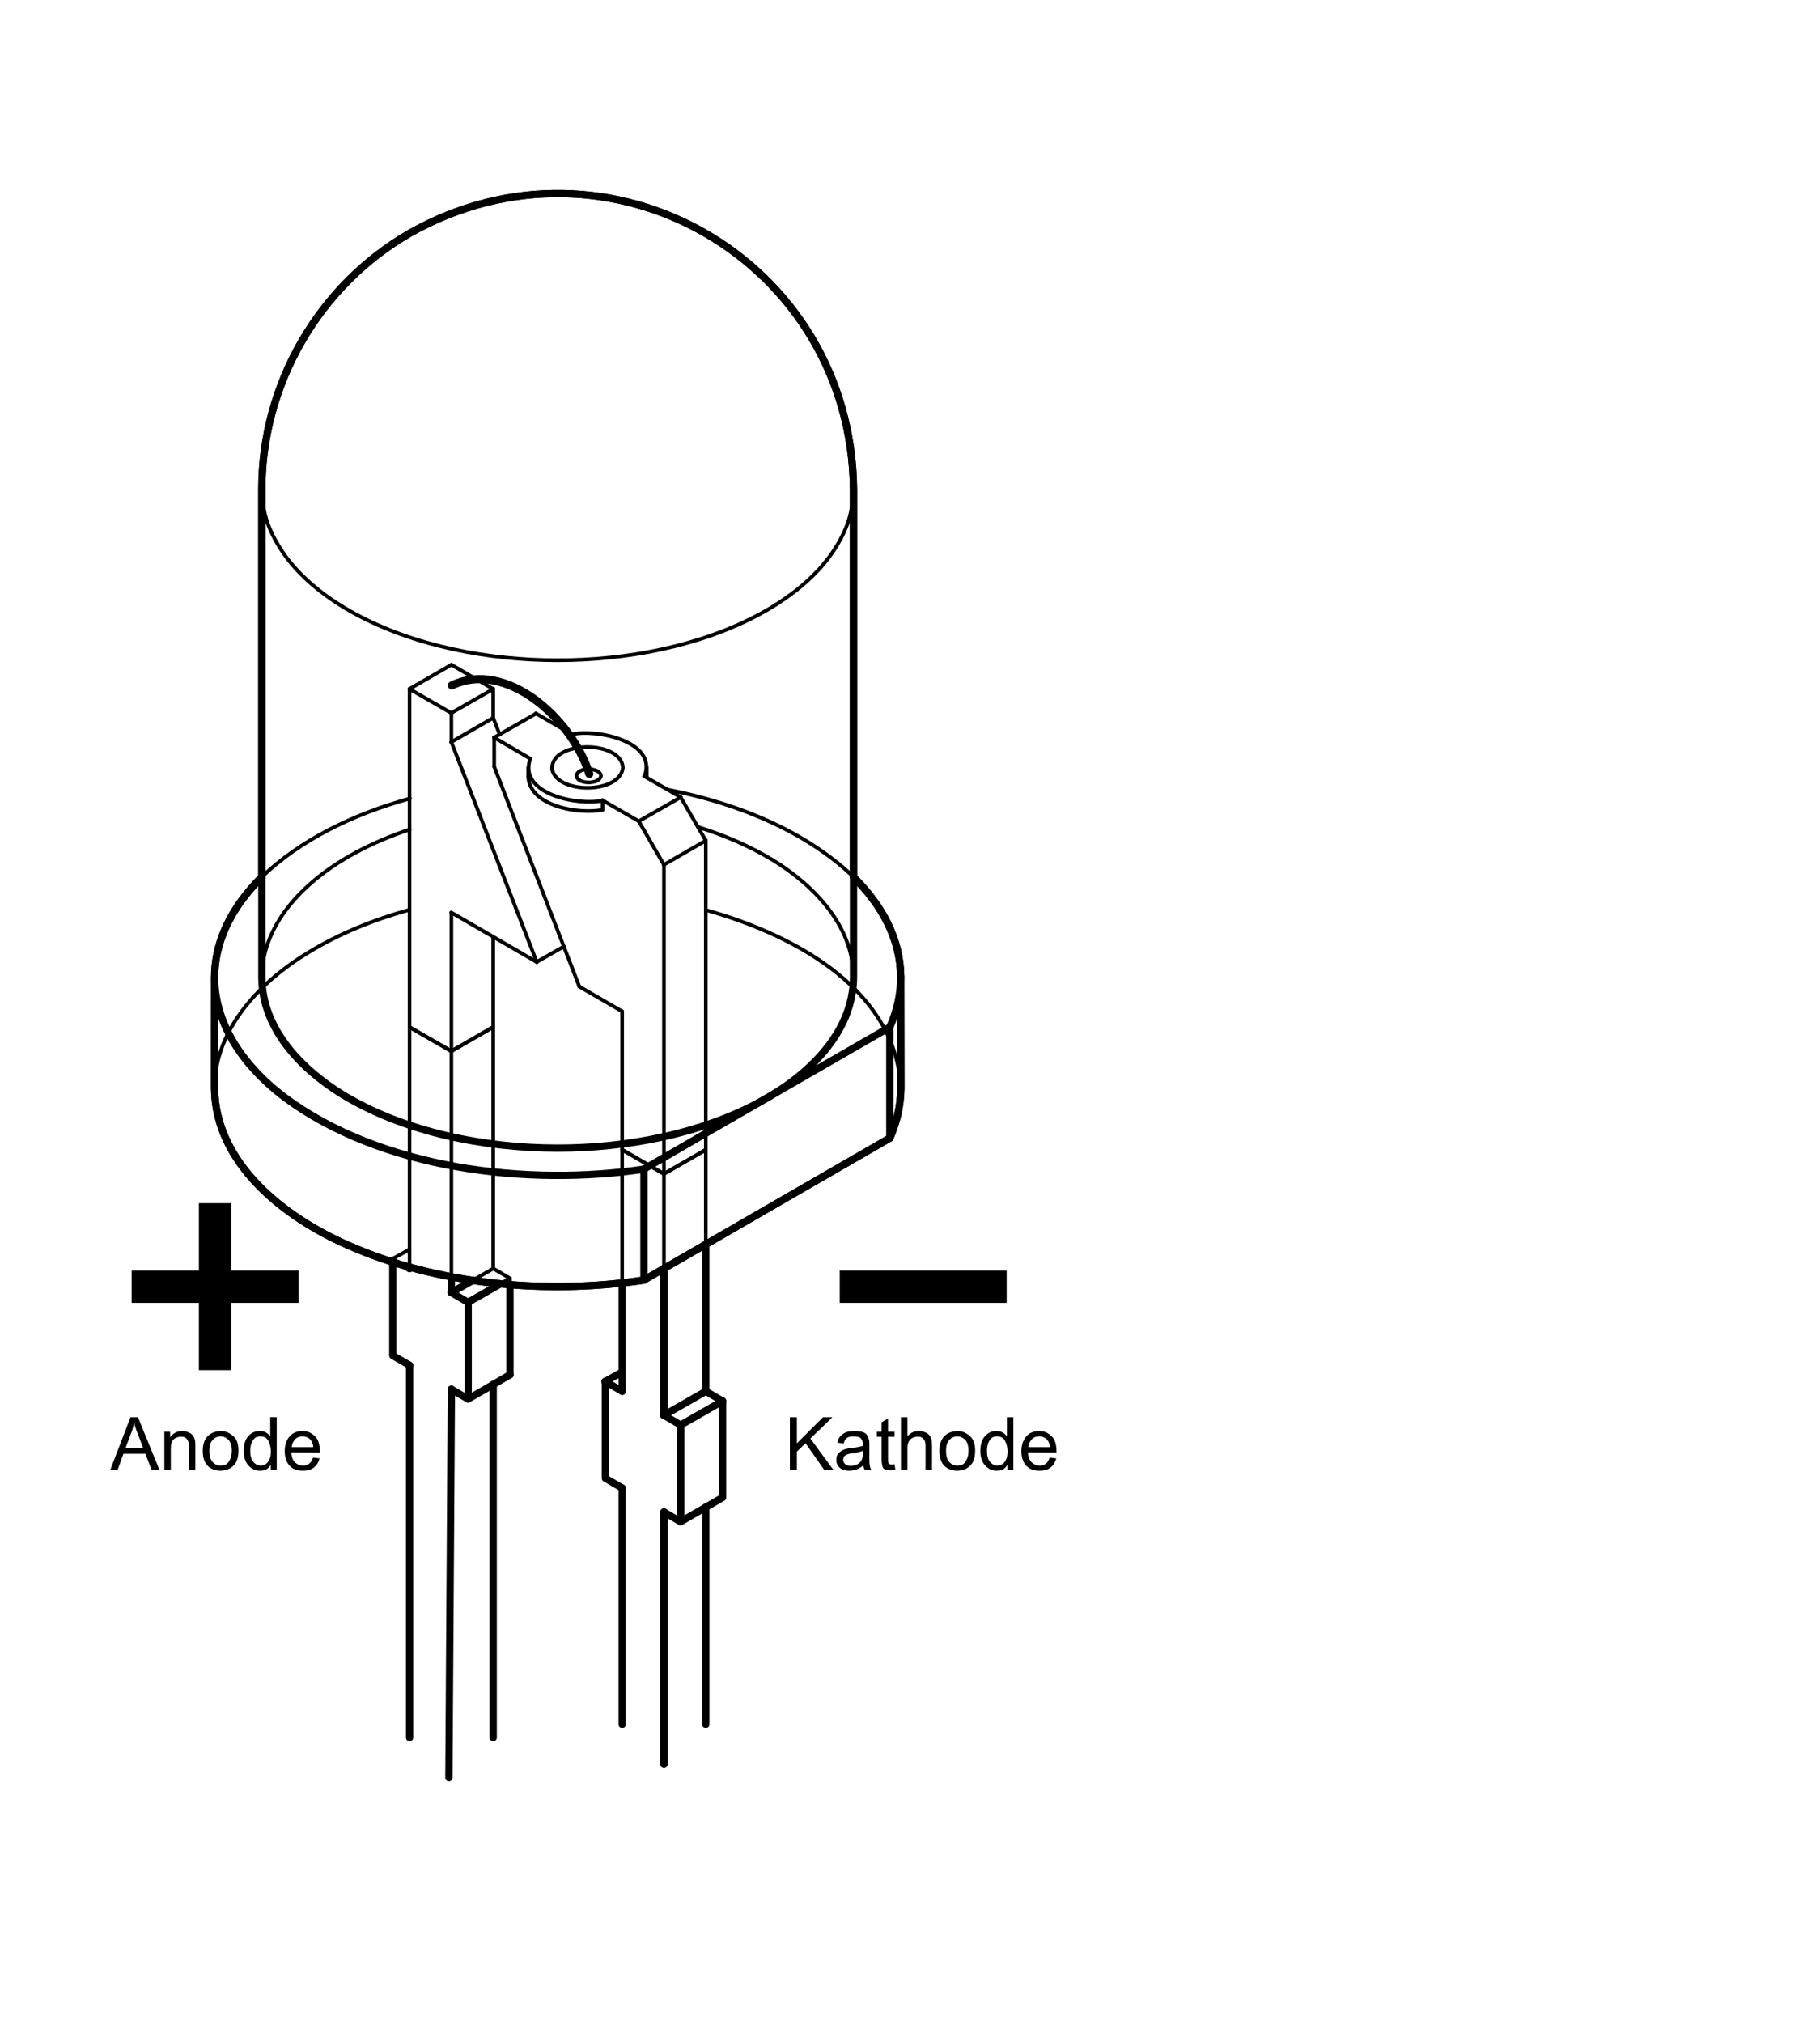 <?xml version="1.0" encoding="UTF-8" standalone="no"?>
<!-- Generator: Adobe Illustrator 14.0.0, SVG Export Plug-In . SVG Version: 6.00 Build 43363)  -->

<svg
   version="1.1"
   id="svg2"
   sodipodi:version="0.32"
   inkscape:version="1.3 (0e150ed6c4, 2023-07-21)"
   sodipodi:docname="LED,_5mm,_green_(de).svg"
   inkscape:output_extension="org.inkscape.output.svg.inkscape"
   x="0px"
   y="0px"
   width="450px"
   height="500px"
   viewBox="0 0 450 500"
   enable-background="new 0 0 450 500"
   xml:space="preserve"
   xmlns:inkscape="http://www.inkscape.org/namespaces/inkscape"
   xmlns:sodipodi="http://sodipodi.sourceforge.net/DTD/sodipodi-0.dtd"
   xmlns="http://www.w3.org/2000/svg"
   xmlns:svg="http://www.w3.org/2000/svg">&#10;<defs
   id="defs1">&#10;	&#10;	&#10;		<inkscape:perspective
   id="perspective10"
   inkscape:persp3d-origin="372.04724 : 350.78739 : 1"
   inkscape:vp_z="744.09448 : 526.18109 : 1"
   inkscape:vp_y="0 : 1000 : 0"
   inkscape:vp_x="0 : 526.18109 : 1"
   sodipodi:type="inkscape:persp3d">&#10;		</inkscape:perspective>&#10;	&#10;		<inkscape:perspective
   id="perspective2410"
   inkscape:persp3d-origin="372.04724 : 350.78739 : 1"
   inkscape:vp_z="744.09448 : 526.18109 : 1"
   inkscape:vp_y="0 : 1000 : 0"
   inkscape:vp_x="0 : 526.18109 : 1"
   sodipodi:type="inkscape:persp3d">&#10;		</inkscape:perspective>&#10;</defs>&#10;<sodipodi:namedview
   id="base"
   inkscape:guide-bbox="true"
   inkscape:snap-center="true"
   inkscape:object-nodes="true"
   inkscape:window-y="32"
   inkscape:window-x="0"
   inkscape:window-height="1011"
   inkscape:window-width="1920"
   inkscape:current-layer="layer1"
   inkscape:document-units="px"
   inkscape:pageshadow="2"
   inkscape:pageopacity="0.0"
   showguides="true"
   showgrid="true"
   inkscape:cy="284.09909"
   inkscape:cx="65.984304"
   inkscape:zoom="1.3639607"
   bordercolor="#666666"
   pagecolor="#ffffff"
   objecttolerance="20"
   guidetolerance="10"
   gridtolerance="10000"
   borderopacity="1.0"
   inkscape:window-maximized="1"
   inkscape:showpageshadow="2"
   inkscape:pagecheckerboard="0"
   inkscape:deskcolor="#d1d1d1">&#10;	<inkscape:grid
   type="xygrid"
   enabled="true"
   visible="true"
   id="grid3674"
   originx="0"
   originy="0"
   spacingy="1"
   spacingx="1"
   units="px" />&#10;</sodipodi:namedview>&#10;<g
   id="layer1"
   inkscape:label="Layer 1"
   inkscape:groupmode="layer">&#10;	&#10;		<path
   id="path2634"
   sodipodi:nodetypes="ccccccccccccc"
   fill="#89E234"
   fill-opacity="0.306"
   stroke="#000000"
   stroke-width="1.8"
   stroke-linecap="round"
   stroke-linejoin="round"
   stroke-miterlimit="10"
   d="   M64.744,120.974v95.786c-7.963,7.931-11.667,16.45-11.688,24.795l-0.013,27.504c0.241,18.65,17.329,31.85,32.935,38.693   c22.231,9.885,49.315,12.285,73.206,8.666l60.824-35.102c1.742-4.041,2.652-7.844,2.725-12.258l-0.039-27.751   c-0.087-9.094-4.544-17.531-11.661-24.511v-95.854c-0.55-56.479-60.436-91.116-109.701-63.301   C78.801,70.609,64.723,94.976,64.744,120.974z"
   style="fill:none" />&#10;	&#10;		<path
   id="path2424"
   sodipodi:nodetypes="cccccs"
   fill="none"
   stroke="#000000"
   stroke-width="0.9"
   stroke-linecap="round"
   stroke-linejoin="round"
   stroke-miterlimit="10"
   d="   M101.326,205.016c-4.733,1.577-9.307,3.514-13.614,5.848c-11.41,6.167-22.882,16.775-22.968,30.707 M211.033,241.572   c-0.058-12.727-9.726-22.699-19.935-28.974c-5.742-3.46-12.003-6.154-18.525-8.182" />&#10;	&#10;		<path
   id="path2438"
   fill="none"
   stroke="#000000"
   stroke-width="1.8"
   stroke-linecap="round"
   stroke-linejoin="round"
   stroke-miterlimit="10"
   d="   M178.655,346.32l-4.209-2.477" />&#10;	&#10;		<path
   id="path2442"
   fill="none"
   stroke="#000000"
   stroke-width="1.8"
   stroke-linecap="round"
   stroke-linejoin="round"
   stroke-miterlimit="10"
   d="   M153.83,317.162v26.744 M153.83,339.14l-4.209,2.352" />&#10;	&#10;		<path
   id="path2446"
   fill="none"
   stroke="#000000"
   stroke-width="1.8"
   stroke-linecap="round"
   stroke-linejoin="round"
   stroke-miterlimit="10"
   d="   M164.168,349.849v-36.34" />&#10;	&#10;		<path
   id="path2450"
   fill="none"
   stroke="#000000"
   stroke-width="1.8"
   stroke-linecap="round"
   stroke-linejoin="round"
   stroke-miterlimit="10"
   d="   M153.83,343.906l-4.209-2.477" />&#10;	&#10;		<path
   id="path2454"
   fill="none"
   stroke="#000000"
   stroke-width="1.8"
   stroke-linecap="round"
   stroke-linejoin="round"
   stroke-miterlimit="10"
   d="   M174.507,343.906v-36.34" />&#10;	&#10;		<path
   id="path2468"
   fill="none"
   stroke="#000000"
   stroke-width="1.8"
   stroke-linecap="round"
   stroke-linejoin="round"
   stroke-miterlimit="10"
   d="   M111.609,343.41l4.147,2.416 M115.756,345.826v-23.959 M115.756,321.927l-4.209-2.475" />&#10;	&#10;		<path
   id="path2480"
   fill="none"
   stroke="#000000"
   stroke-width="1.8"
   stroke-linecap="round"
   stroke-linejoin="round"
   stroke-miterlimit="10"
   d="   M126.095,339.82v-22.348" />&#10;	&#10;		<path
   id="path2488"
   fill="none"
   stroke="#000000"
   stroke-width="1.8"
   stroke-linecap="round"
   stroke-linejoin="round"
   stroke-miterlimit="10"
   d="   M116.933,316.482l-5.386,3.033 M126.095,339.82l-10.4,6.006 M101.27,313.572l-1.3-0.744" />&#10;	&#10;		<path
   id="path2492"
   fill="none"
   stroke="#000000"
   stroke-width="1.8"
   stroke-linecap="round"
   stroke-linejoin="round"
   stroke-miterlimit="10"
   d="   M97.122,311.961v23.094 M97.122,335.054l4.148,2.412" />&#10;	&#10;		<path
   id="path2510"
   fill="none"
   stroke="#000000"
   stroke-width="1.8"
   stroke-linecap="round"
   stroke-linejoin="round"
   stroke-miterlimit="10"
   d="   M174.507,343.906l-10.4,5.943" />&#10;	&#10;		<path
   id="path2532"
   fill="none"
   stroke="#000000"
   stroke-width="1.8"
   stroke-linecap="round"
   stroke-linejoin="round"
   stroke-miterlimit="10"
   d="   M149.682,341.492v23.896 M149.682,365.388l4.147,2.414 M168.316,352.263l-4.209-2.477" />&#10;	&#10;		<path
   id="path2466"
   sodipodi:nodetypes="cccccccccccc"
   fill="none"
   stroke="#000000"
   stroke-width="1.8"
   stroke-linecap="round"
   stroke-linejoin="round"
   stroke-miterlimit="10"
   d="   M110.989,439.39l0.62-96.041 M121.947,429.484v-87.311 M101.27,337.467v92.018 M164.168,436.119v-62.436 M153.83,367.802v58.41    M174.507,426.213v-53.705" />&#10;	&#10;		<path
   id="path2544"
   fill="none"
   stroke="#000000"
   stroke-width="1.8"
   stroke-linecap="round"
   stroke-linejoin="round"
   stroke-miterlimit="10"
   d="   M164.168,373.746l4.148,2.414 M168.316,376.16v-23.959 M178.655,370.154l-10.4,6.006 M178.655,370.154V346.26 M178.655,346.32   l-10.4,5.943" />&#10;	&#10;		<path
   id="path3556"
   fill="none"
   stroke="#000000"
   stroke-width="0.9"
   stroke-linecap="round"
   stroke-linejoin="round"
   stroke-miterlimit="10"
   d="   M164.168,290.17l-10.4-6.006" />&#10;	&#10;		<path
   id="path3554"
   fill="none"
   stroke="#000000"
   stroke-width="0.9"
   stroke-linecap="round"
   stroke-linejoin="round"
   stroke-miterlimit="10"
   d="   M159.897,192.168v-0.248" />&#10;	&#10;		<linearGradient
   id="path3563_1_"
   gradientUnits="userSpaceOnUse"
   x1="275.699"
   y1="198.211"
   x2="233.271"
   y2="201.182"
   gradientTransform="matrix(0 1.25 -1.25 0 400.141 -165.916)">&#10;		<stop
   offset="0"
   style="stop-color:#FDEC64;stop-opacity:0.353"
   id="stop1" />&#10;		<stop
   offset="1"
   style="stop-color:#FCE94F;stop-opacity:0"
   id="stop2" />&#10;	</linearGradient>&#10;	&#10;	&#10;		<path
   id="path3552"
   fill="#FCE94F"
   stroke="#000000"
   stroke-width="0.9"
   stroke-linecap="round"
   stroke-linejoin="round"
   stroke-miterlimit="10"
   d="   M154.016,189.692c-0.591,6.592-16.287,6.713-17.52,0.434C136.172,182.959,153.502,182.844,154.016,189.692"
   style="fill:none" />&#10;	&#10;		<path
   id="path3651"
   fill="#888A85"
   stroke="#000000"
   stroke-width="0.9"
   stroke-linecap="round"
   stroke-linejoin="round"
   stroke-miterlimit="10"
   d="   M148.581,191.758c-0.203,2.141-5.61,2.181-6.036,0.14C142.435,189.57,148.405,189.533,148.581,191.758"
   style="fill:none" />&#10;	&#10;		<path
   id="path3550"
   fill="none"
   stroke="#000000"
   stroke-width="0.9"
   stroke-linecap="round"
   stroke-linejoin="round"
   stroke-miterlimit="10"
   d="   M130.614,191.983c0.336,7.411,12.76,9.38,18.386,8.172" />&#10;	&#10;		<path
   id="path3548"
   fill="none"
   stroke="#000000"
   stroke-width="0.9"
   stroke-linecap="round"
   stroke-linejoin="round"
   stroke-miterlimit="10"
   d="   M141.448,181.52l-8.977-5.2" />&#10;	&#10;		<path
   id="path3546"
   fill="none"
   stroke="#000000"
   stroke-width="0.9"
   stroke-linecap="round"
   stroke-linejoin="round"
   stroke-miterlimit="10"
   d="   M149,200.155v-2.353" />&#10;	&#10;		<path
   id="path3544"
   fill="none"
   stroke="#000000"
   stroke-width="0.9"
   stroke-linecap="round"
   stroke-linejoin="round"
   stroke-miterlimit="10"
   d="   M174.507,207.769l-10.4,6.005" />&#10;	&#10;		<path
   id="path3542"
   fill="none"
   stroke="#000000"
   stroke-width="0.9"
   stroke-linecap="round"
   stroke-linejoin="round"
   stroke-miterlimit="10"
   d="   M153.83,249.99v34.236" />&#10;	&#10;		<path
   id="path3540"
   fill="none"
   stroke="#000000"
   stroke-width="0.9"
   stroke-linecap="round"
   stroke-linejoin="round"
   stroke-miterlimit="10"
   d="   M159.897,191.983v-2.352" />&#10;	&#10;		<path
   id="path3538"
   fill="none"
   stroke="#000000"
   stroke-width="0.9"
   stroke-linecap="round"
   stroke-linejoin="round"
   stroke-miterlimit="10"
   d="   M174.507,284.226l-10.4,5.943" />&#10;	&#10;		<path
   id="path3536"
   fill="none"
   stroke="#000000"
   stroke-width="0.9"
   stroke-linecap="round"
   stroke-linejoin="round"
   stroke-miterlimit="10"
   d="   M174.507,284.226v-76.519" />&#10;	&#10;		<path
   id="path3534"
   fill="none"
   stroke="#000000"
   stroke-width="0.9"
   stroke-linecap="round"
   stroke-linejoin="round"
   stroke-miterlimit="10"
   d="   M159.339,191.921c3.399-8.737-12.101-11.818-17.891-10.4" />&#10;	&#10;		<path
   id="path3532"
   fill="none"
   stroke="#000000"
   stroke-width="0.9"
   stroke-linecap="round"
   stroke-linejoin="round"
   stroke-miterlimit="10"
   d="   M164.168,290.17v-76.457" />&#10;	&#10;		<path
   id="path3530"
   fill="none"
   stroke="#000000"
   stroke-width="0.9"
   stroke-linecap="round"
   stroke-linejoin="round"
   stroke-miterlimit="10"
   d="   M164.168,213.775l-6.252-10.834" />&#10;	&#10;		<path
   id="path3528"
   fill="none"
   stroke="#000000"
   stroke-width="0.9"
   stroke-linecap="round"
   stroke-linejoin="round"
   stroke-miterlimit="10"
   d="   M143.244,243.861l10.586,6.129" />&#10;	&#10;		<path
   id="path3526"
   fill="none"
   stroke="#000000"
   stroke-width="0.9"
   stroke-linecap="round"
   stroke-linejoin="round"
   stroke-miterlimit="10"
   d="   M131.11,187.525c-3.106,8.847,12.009,11.71,17.891,10.339" />&#10;	&#10;		<path
   id="path3524"
   fill="none"
   stroke="#000000"
   stroke-width="0.9"
   stroke-linecap="round"
   stroke-linejoin="round"
   stroke-miterlimit="10"
   d="   M168.316,197.059l-9.039-5.201" />&#10;	&#10;		<path
   id="path3522"
   fill="none"
   stroke="#000000"
   stroke-width="0.9"
   stroke-linecap="round"
   stroke-linejoin="round"
   stroke-miterlimit="10"
   d="   M174.507,207.769l-6.252-10.772" />&#10;	&#10;		<path
   id="path3520"
   fill="none"
   stroke="#000000"
   stroke-width="0.9"
   stroke-linecap="round"
   stroke-linejoin="round"
   stroke-miterlimit="10"
   d="   M168.316,197.059l-10.4,5.942" />&#10;	&#10;		<path
   id="path3518"
   fill="none"
   stroke="#000000"
   stroke-width="0.9"
   stroke-linecap="round"
   stroke-linejoin="round"
   stroke-miterlimit="10"
   d="   M130.614,189.692v2.291" />&#10;	&#10;		<path
   id="path3516"
   fill="none"
   stroke="#000000"
   stroke-width="0.9"
   stroke-linecap="round"
   stroke-linejoin="round"
   stroke-miterlimit="10"
   d="   M157.978,203.002l-9.039-5.2" />&#10;	&#10;		<path
   id="path3514"
   fill="none"
   stroke="#000000"
   stroke-width="0.9"
   stroke-linecap="round"
   stroke-linejoin="round"
   stroke-miterlimit="10"
   d="   M131.11,187.525l-8.977-5.262" />&#10;	&#10;		<path
   id="path3512"
   fill="none"
   stroke="#000000"
   stroke-width="0.9"
   stroke-linecap="round"
   stroke-linejoin="round"
   stroke-miterlimit="10"
   d="   M122.194,182.325v7.182" />&#10;	&#10;		<path
   id="path3510"
   fill="none"
   stroke="#000000"
   stroke-width="0.9"
   stroke-linecap="round"
   stroke-linejoin="round"
   stroke-miterlimit="10"
   d="   M122.194,189.507l21.049,54.354" />&#10;	&#10;		<path
   id="path3508"
   fill="none"
   stroke="#000000"
   stroke-width="0.9"
   stroke-linecap="round"
   stroke-linejoin="round"
   stroke-miterlimit="10"
   d="   M132.534,176.382l-10.401,5.943" />&#10;	&#10;		<path
   id="path3506"
   fill="none"
   stroke="#000000"
   stroke-width="0.9"
   stroke-linecap="round"
   stroke-linejoin="round"
   stroke-miterlimit="10"
   d="   M111.609,164.309l-10.401,6.005" />&#10;	&#10;		<path
   id="path3504"
   fill="none"
   stroke="#000000"
   stroke-width="0.9"
   stroke-linecap="round"
   stroke-linejoin="round"
   stroke-miterlimit="10"
   d="   M101.27,253.89v-83.638" />&#10;	&#10;		<path
   id="path3502"
   fill="none"
   stroke="#000000"
   stroke-width="0.9"
   stroke-linecap="round"
   stroke-linejoin="round"
   stroke-miterlimit="10"
   d="   M101.27,170.315l10.339,5.943" />&#10;	&#10;		<path
   id="path3500"
   fill="none"
   stroke="#000000"
   stroke-width="0.9"
   stroke-linecap="round"
   stroke-linejoin="round"
   stroke-miterlimit="10"
   d="   M121.947,170.315l-10.4,5.943" />&#10;	&#10;		<path
   id="path3498"
   fill="none"
   stroke="#000000"
   stroke-width="0.9"
   stroke-linecap="round"
   stroke-linejoin="round"
   stroke-miterlimit="10"
   d="   M139.405,233.956l-6.748,3.838" />&#10;	&#10;		<path
   id="path3496"
   fill="none"
   stroke="#000000"
   stroke-width="0.9"
   stroke-linecap="round"
   stroke-linejoin="round"
   stroke-miterlimit="10"
   d="   M121.947,177.434l-10.4,6.005" />&#10;	&#10;		<path
   id="path3494"
   fill="none"
   stroke="#000000"
   stroke-width="0.9"
   stroke-linecap="round"
   stroke-linejoin="round"
   stroke-miterlimit="10"
   d="   M132.719,237.795l-21.172-12.258" />&#10;	&#10;		<path
   id="path3492"
   fill="none"
   stroke="#000000"
   stroke-width="0.9"
   stroke-linecap="round"
   stroke-linejoin="round"
   stroke-miterlimit="10"
   d="   M111.609,183.44l21.11,54.355" />&#10;	&#10;		<path
   id="path3490"
   fill="none"
   stroke="#000000"
   stroke-width="0.9"
   stroke-linecap="round"
   stroke-linejoin="round"
   stroke-miterlimit="10"
   d="   M111.609,176.258v7.182" />&#10;	&#10;		<path
   id="path3488"
   fill="none"
   stroke="#000000"
   stroke-width="0.9"
   stroke-linecap="round"
   stroke-linejoin="round"
   stroke-miterlimit="10"
   d="   M121.947,231.604v22.287" />&#10;	&#10;		<path
   id="path3486"
   fill="none"
   stroke="#000000"
   stroke-width="0.9"
   stroke-linecap="round"
   stroke-linejoin="round"
   stroke-miterlimit="10"
   d="   M111.609,259.834l10.338-6.006" />&#10;	&#10;		<path
   id="path3484"
   fill="none"
   stroke="#000000"
   stroke-width="0.9"
   stroke-linecap="round"
   stroke-linejoin="round"
   stroke-miterlimit="10"
   d="   M111.609,164.309l10.338,6.005" />&#10;	&#10;		<path
   id="path3482"
   fill="none"
   stroke="#000000"
   stroke-width="0.9"
   stroke-linecap="round"
   stroke-linejoin="round"
   stroke-miterlimit="10"
   d="   M101.27,253.89l10.339,5.943" />&#10;	&#10;		<path
   id="path3480"
   fill="none"
   stroke="#000000"
   stroke-width="0.9"
   stroke-linecap="round"
   stroke-linejoin="round"
   stroke-miterlimit="10"
   d="   M111.609,225.598v34.235" />&#10;	&#10;		<path
   id="path3478"
   fill="none"
   stroke="#000000"
   stroke-width="0.9"
   stroke-linecap="round"
   stroke-linejoin="round"
   stroke-miterlimit="10"
   d="   M121.947,170.315v7.12" />&#10;	&#10;		<path
   id="path3476"
   fill="none"
   stroke="#000000"
   stroke-width="0.9"
   stroke-linecap="round"
   stroke-linejoin="round"
   stroke-miterlimit="10"
   d="   M121.947,177.434l1.609,4.148" />&#10;	&#10;		<path
   id="path3474"
   fill="none"
   stroke="#000000"
   stroke-width="0.9"
   stroke-linecap="round"
   stroke-linejoin="round"
   stroke-miterlimit="10"
   d="   M121.947,253.89l-10.4,5.943" />&#10;	&#10;		<path
   id="path2432"
   fill="none"
   stroke="#000000"
   stroke-width="0.9"
   stroke-linecap="round"
   stroke-linejoin="round"
   stroke-miterlimit="10"
   d="   M111.609,259.834v55.781" />&#10;	&#10;		<path
   id="path2416"
   sodipodi:nodetypes="ccccs"
   fill="none"
   stroke="#000000"
   stroke-width="0.9"
   stroke-linecap="round"
   stroke-linejoin="round"
   stroke-miterlimit="10"
   d="   M174.482,224.931c24.042,6.731,47.197,20.753,48.251,44.127 M53.043,269.058c-0.015-14.764,11.399-26.509,23.277-33.678   c7.469-4.565,15.978-8.022,24.861-10.483" />&#10;	&#10;		<path
   id="path2434"
   fill="none"
   stroke="#000000"
   stroke-width="1.8"
   stroke-linecap="round"
   stroke-linejoin="round"
   stroke-miterlimit="10"
   d="   M111.609,315.615v3.9" />&#10;	&#10;		<path
   id="path2440"
   sodipodi:nodetypes="ccccc"
   fill="none"
   stroke="#000000"
   stroke-width="0.9"
   stroke-linecap="round"
   stroke-linejoin="round"
   stroke-miterlimit="10"
   d="   M164.168,290.17l-10.4-6.006 M153.83,284.226v32.936" />&#10;	&#10;		<path
   id="path2444"
   fill="none"
   stroke="#000000"
   stroke-width="0.9"
   stroke-linecap="round"
   stroke-linejoin="round"
   stroke-miterlimit="10"
   d="   M164.168,290.17l10.339-6.006" />&#10;	&#10;		<path
   id="path2448"
   fill="none"
   stroke="#000000"
   stroke-width="0.9"
   stroke-linecap="round"
   stroke-linejoin="round"
   stroke-miterlimit="10"
   d="   M164.168,313.572v-23.465" />&#10;	&#10;		<path
   id="path2452"
   sodipodi:nodetypes="ccc"
   fill="none"
   stroke="#000000"
   stroke-width="0.9"
   stroke-linecap="round"
   stroke-linejoin="round"
   stroke-miterlimit="10"
   d="   M101.27,253.89l10.339,5.943" />&#10;	&#10;		<path
   id="path2456"
   fill="none"
   stroke="#000000"
   stroke-width="0.9"
   stroke-linecap="round"
   stroke-linejoin="round"
   stroke-miterlimit="10"
   d="   M174.507,307.627v-23.463" />&#10;	&#10;		<path
   id="path2482"
   fill="none"
   stroke="#000000"
   stroke-width="0.9"
   stroke-linecap="round"
   stroke-linejoin="round"
   stroke-miterlimit="10"
   d="   M126.095,317.533v-1.609 M126.095,315.984l-4.209-2.475 M126.095,315.984l-2.415,1.363" />&#10;	&#10;		<path
   id="path2484"
   fill="none"
   stroke="#000000"
   stroke-width="1.8"
   stroke-linecap="round"
   stroke-linejoin="round"
   stroke-miterlimit="10"
   d="   M123.742,317.347l-8.048,4.58" />&#10;	&#10;		<path
   id="path2486"
   fill="none"
   stroke="#000000"
   stroke-width="0.9"
   stroke-linecap="round"
   stroke-linejoin="round"
   stroke-miterlimit="10"
   d="   M121.947,313.572l-5.077,2.91" />&#10;	&#10;		<path
   id="path2490"
   fill="none"
   stroke="#000000"
   stroke-width="0.9"
   stroke-linecap="round"
   stroke-linejoin="round"
   stroke-miterlimit="10"
   d="   M100.032,312.89l-2.972-1.795 M97.122,311.156v0.805" />&#10;	&#10;		<path
   id="path2504"
   fill="none"
   stroke="#000000"
   stroke-width="0.9"
   stroke-linecap="round"
   stroke-linejoin="round"
   stroke-miterlimit="10"
   d="   M101.27,308.804l-4.209,2.352 M121.947,253.89v59.682" />&#10;	&#10;		<path
   id="path2506"
   fill="none"
   stroke="#000000"
   stroke-width="1.8"
   stroke-linecap="round"
   stroke-linejoin="round"
   stroke-miterlimit="10"
   d="   M101.27,313.572v-0.434" />&#10;	&#10;		<path
   id="path2508"
   fill="none"
   stroke="#000000"
   stroke-width="0.9"
   stroke-linecap="round"
   stroke-linejoin="round"
   stroke-miterlimit="10"
   d="   M101.27,313.199v-59.371" />&#10;	&#10;		<path
   id="path2420"
   sodipodi:nodetypes="cccs"
   fill="none"
   stroke="#000000"
   stroke-width="0.9"
   stroke-linecap="round"
   stroke-linejoin="round"
   stroke-miterlimit="10"
   d="   M101.377,197.364c-14.423,3.972-27.286,10.432-36.633,19.382 M211.033,216.746c-11.25-10.772-27.592-17.938-45.618-21.498" />&#10;	<path
   id="path2671"
   sodipodi:nodetypes="cc"
   fill-opacity="0"
   stroke="#000000"
   stroke-width="2"
   stroke-linecap="round"
   d="   M111.733,169.417c13.341-6.358,29.601,8.026,33.978,21.888" />&#10;	&#10;		<path
   id="path2673"
   sodipodi:nodetypes="ccccccccccccc"
   fill="#8AE234"
   fill-opacity="0.145"
   stroke="#000000"
   stroke-width="1.8"
   stroke-linecap="round"
   stroke-linejoin="round"
   stroke-miterlimit="10"
   d="   M64.744,120.974v95.786c-7.963,7.931-11.667,16.45-11.688,24.795l-0.013,27.504c0.241,18.65,17.329,31.85,32.935,38.693   c22.231,9.885,49.315,12.285,73.206,8.666l60.824-35.102c1.742-4.041,2.652-7.844,2.725-12.258l-0.039-27.751   c-0.087-9.094-4.544-17.531-11.661-24.511v-95.854c-0.55-56.479-60.436-91.116-109.701-63.301   C78.801,70.609,64.723,94.976,64.744,120.974z"
   style="fill:none" />&#10;	&#10;		<path
   id="path2428"
   fill="none"
   stroke="#000000"
   stroke-width="0.9"
   stroke-linecap="round"
   stroke-linejoin="round"
   stroke-miterlimit="10"
   d="   M65.239,125.679c0.701,4.345,2.941,8.485,5.51,12.01c4.396,5.873,10.567,10.499,16.962,13.992   c14.867,8.091,33.338,11.521,50.145,11.515c16.876,0.012,35.267-3.416,50.208-11.515c5.554-3.017,10.993-6.985,15.168-11.762   c3.33-3.836,6.554-9.22,7.305-14.301" />&#10;	&#10;		<path
   id="path2632"
   sodipodi:nodetypes="cccccc"
   fill="none"
   stroke="#000000"
   stroke-width="1.8"
   stroke-linecap="round"
   stroke-linejoin="round"
   stroke-miterlimit="10"
   d="   M53.07,241.537c-0.011,10.716,6.097,21.115,17.122,29.564c23.948,17.916,60.137,22.18,88.993,17.893l30.397-17.582l30.427-17.521   c1.881-4.282,2.724-8.498,2.686-12.583" />&#10;	&#10;		<path
   id="path2620"
   fill="none"
   stroke="#000000"
   stroke-width="1.8"
   stroke-linecap="round"
   stroke-linejoin="round"
   stroke-miterlimit="10"
   d="   M220.008,253.89v27.426" />&#10;	&#10;		<path
   id="path2643"
   fill="none"
   stroke="#000000"
   stroke-width="1.8"
   stroke-linecap="round"
   stroke-linejoin="round"
   stroke-miterlimit="10"
   d="   M159.215,316.418v-27.486" />&#10;	&#10;		<path
   id="path2426"
   sodipodi:nodetypes="ccccccc"
   fill="none"
   stroke="#000000"
   stroke-width="1.8"
   stroke-linecap="round"
   stroke-linejoin="round"
   stroke-miterlimit="10"
   d="   M64.744,216.773v24.798c0.056,12.756,9.714,22.674,19.934,28.973c15.506,9.387,35.226,13.244,53.179,13.248   c16.876,0.014,35.267-3.414,50.208-11.514c11.407-6.176,22.893-16.766,22.968-30.708v-24.724" />&#10;	&#10;	&#10;	&#10;	<path
   d="m 195.303,363.314 v -13.002 h 1.725 v 6.447 l 6.465,-6.447 h 2.324 l -5.448,5.266 5.684,7.736 h -2.27 l -4.613,-6.574 -2.143,2.07 v 4.504 h -1.725 v 0 z m 13.311,-6.519 -1.562,-0.2 q 0.036,-0.091 0.054,-0.218 0.036,-0.145 0.091,-0.327 0.036,-0.163 0.109,-0.345 0.091,-0.182 0.218,-0.363 0.182,-0.309 0.472,-0.581 0.309,-0.272 0.745,-0.527 0.418,-0.254 1.053,-0.381 0.654,-0.127 1.507,-0.127 1.199,0 1.943,0.236 0.763,0.218 1.053,0.672 0.309,0.454 0.472,0.962 0.163,0.508 0.182,1.053 0,0.036 0,0.073 0,0.036 0,0.073 0,0.054 0,0.091 0,0.036 0,0.073 0,0.073 0,0.163 0,0.073 0,0.145 v 2.107 q 0,0.799 0,1.38 0.018,0.581 0.036,0.944 0.018,0.363 0.091,0.69 0.073,0.327 0.2,0.599 0.018,0.054 0.036,0.109 0.018,0.036 0.036,0.073 0.036,0.054 0.054,0.091 0.036,0.036 0.054,0.054 h -1.671 q -0.091,-0.145 -0.145,-0.309 -0.054,-0.163 -0.091,-0.327 -0.018,-0.145 -0.054,-0.272 -0.018,-0.127 -0.036,-0.218 -0.508,0.436 -0.981,0.708 -0.454,0.272 -0.872,0.4 -0.436,0.109 -0.835,0.163 -0.4,0.073 -0.781,0.073 -0.781,0 -1.38,-0.182 -0.581,-0.182 -0.999,-0.563 -0.418,-0.381 -0.636,-0.854 -0.2,-0.49 -0.2,-1.071 0,-0.581 0.145,-1.017 0.163,-0.436 0.49,-0.726 0.327,-0.309 0.672,-0.527 0.363,-0.218 0.745,-0.345 0.236,-0.073 0.454,-0.127 0.236,-0.054 0.454,-0.091 0.218,-0.036 0.4,-0.054 0.2,-0.036 0.345,-0.054 0.054,0 0.2,-0.018 0.163,-0.036 0.418,-0.054 0.254,-0.036 0.527,-0.073 0.272,-0.054 0.563,-0.109 0.145,-0.036 0.291,-0.054 0.163,-0.036 0.327,-0.073 0.145,-0.036 0.272,-0.073 0.145,-0.036 0.272,-0.091 0,-0.036 0,-0.073 0,-0.054 0,-0.109 0,-0.036 0,-0.054 0,-0.018 0,-0.054 0,-0.018 0,-0.036 0,-0.036 0,-0.054 0,-0.018 0,-0.018 0,-0.018 0,-0.036 0,0 0,0 0,-0.018 0,-0.036 0,-0.018 0,-0.018 0,-0.018 0,-0.036 0,0 0,0 0,-0.018 0,-0.036 -0.018,-0.327 -0.145,-0.636 -0.109,-0.309 -0.309,-0.581 -0.2,-0.272 -0.672,-0.418 -0.454,-0.145 -1.162,-0.145 -0.617,0 -1.035,0.109 -0.418,0.109 -0.654,0.309 -0.236,0.218 -0.4,0.454 -0.145,0.218 -0.236,0.472 -0.018,0.018 -0.036,0.054 0,0.036 0,0.054 -0.018,0.036 -0.036,0.073 0,0.018 0,0.054 -0.018,0.054 -0.036,0.109 0,0.054 -0.018,0.109 v -0.036 z m 4.74,2.379 v -0.581 q -0.145,0.091 -0.327,0.145 -0.182,0.054 -0.381,0.109 -0.218,0.054 -0.436,0.109 -0.218,0.054 -0.436,0.091 -0.127,0.018 -0.272,0.054 -0.127,0.018 -0.272,0.054 -0.127,0.018 -0.272,0.036 -0.127,0.018 -0.236,0.036 -0.073,0.018 -0.145,0.036 -0.054,0 -0.127,0 -0.073,0.018 -0.145,0.036 -0.054,0 -0.127,0.018 -0.327,0.054 -0.617,0.163 -0.291,0.109 -0.545,0.254 -0.272,0.163 -0.4,0.436 -0.127,0.272 -0.127,0.654 0,0.036 0,0.091 0,0.036 0,0.073 0,0.036 0,0.073 0.018,0.036 0.036,0.073 0.036,0.218 0.163,0.418 0.127,0.2 0.345,0.4 0.218,0.182 0.545,0.272 0.345,0.091 0.799,0.091 0.109,0 0.254,-0.018 0.163,-0.018 0.345,-0.036 0.2,-0.036 0.4,-0.091 0.2,-0.054 0.418,-0.145 0.109,-0.036 0.218,-0.091 0.109,-0.073 0.218,-0.145 0.054,-0.036 0.109,-0.073 0.054,-0.054 0.109,-0.091 0.036,-0.054 0.091,-0.091 0.054,-0.054 0.109,-0.109 0.236,-0.254 0.381,-0.527 0.145,-0.272 0.2,-0.545 0.054,-0.272 0.091,-0.563 0.036,-0.291 0.036,-0.581 v -0.036 z m 7.809,2.706 0.218,1.416 q -0.018,0.018 -0.054,0.018 -0.018,0 -0.054,0 -0.018,0 -0.036,0 -0.018,0 -0.018,0.018 -0.018,0 -0.036,0 -0.018,0.018 -0.036,0.018 -0.073,0.018 -0.182,0.018 -0.109,0.018 -0.218,0.036 -0.127,0.018 -0.272,0.018 -0.127,0.018 -0.291,0.018 -0.835,0 -1.326,-0.2 -0.472,-0.2 -0.617,-0.636 -0.127,-0.418 -0.2,-0.926 -0.073,-0.508 -0.073,-1.09 v -5.448 h -1.162 v -1.235 h 1.162 v -2.343 l 1.598,-0.962 v 3.305 h 1.598 v 1.235 H 219.564 v 5.502 q 0,0.309 0.018,0.545 0.036,0.236 0.091,0.436 0.054,0.182 0.236,0.272 0.2,0.091 0.545,0.091 0.091,0 0.182,0 0.109,0 0.2,-0.018 0.091,-0.018 0.163,-0.018 0.091,-0.018 0.163,-0.036 v -0.036 z m 1.598,1.435 v -13.002 h 1.598 v 4.667 q 0.054,-0.036 0.109,-0.091 0.073,-0.073 0.145,-0.145 0.036,-0.036 0.073,-0.054 0.036,-0.036 0.073,-0.073 0.018,-0.018 0.054,-0.054 0.036,-0.036 0.073,-0.054 0.327,-0.254 0.636,-0.418 0.327,-0.163 0.636,-0.236 0.309,-0.054 0.563,-0.091 0.254,-0.036 0.472,-0.036 0.054,0 0.091,0 0.054,0 0.109,0 0.054,0.018 0.109,0.018 0.054,0 0.109,0 0.109,0.018 0.218,0.036 0.109,0 0.218,0.036 0.291,0.054 0.563,0.163 0.291,0.109 0.563,0.254 0.272,0.145 0.472,0.363 0.218,0.2 0.363,0.454 0.036,0.073 0.054,0.145 0.036,0.054 0.073,0.109 0.018,0.073 0.036,0.145 0.036,0.054 0.054,0.127 0.018,0.073 0.036,0.145 0.018,0.054 0.036,0.109 0.018,0.073 0.018,0.145 0.018,0.054 0.036,0.127 0.018,0.073 0.018,0.163 0.018,0.091 0.036,0.163 0,0.091 0,0.182 0.018,0.073 0.018,0.163 0,0.073 0,0.163 0,0.073 0.018,0.163 0,0.073 0,0.145 0,0.073 0,0.145 v 5.92 h -1.598 v -5.938 q 0,-0.018 0,-0.054 0,-0.054 0,-0.109 -0.018,-0.054 -0.018,-0.109 0,-0.073 0,-0.145 -0.018,-0.145 -0.054,-0.291 -0.018,-0.163 -0.054,-0.327 -0.073,-0.236 -0.236,-0.454 -0.145,-0.218 -0.345,-0.4 -0.2,-0.2 -0.527,-0.291 -0.309,-0.091 -0.745,-0.091 -0.345,0 -0.654,0.091 -0.309,0.073 -0.617,0.236 -0.291,0.163 -0.508,0.363 -0.218,0.2 -0.345,0.436 -0.018,0.054 -0.054,0.109 -0.018,0.054 -0.054,0.109 -0.018,0.054 -0.036,0.109 -0.018,0.036 -0.036,0.073 -0.073,0.218 -0.127,0.418 -0.036,0.2 -0.054,0.4 -0.018,0.2 -0.018,0.4 0,0.182 0,0.363 v 5.103 h -1.598 v 0 z m 9.516,-4.703 q 0,-0.163 0,-0.345 0.018,-0.2 0.036,-0.418 0.018,-0.218 0.054,-0.436 0.036,-0.218 0.091,-0.454 0.036,-0.109 0.054,-0.218 0.036,-0.109 0.073,-0.218 0.036,-0.091 0.073,-0.2 0.036,-0.109 0.091,-0.218 0.091,-0.218 0.218,-0.418 0.127,-0.218 0.272,-0.4 0.254,-0.327 0.563,-0.581 0.309,-0.254 0.654,-0.436 0.363,-0.182 0.726,-0.291 0.381,-0.127 0.763,-0.2 0.091,0 0.182,0 0.091,-0.018 0.182,-0.036 0.054,0 0.091,0 0.054,0 0.109,-0.018 0.036,0 0.073,0 0.054,0 0.109,0 0.054,0 0.109,0 0.054,0 0.127,0 0.054,0.018 0.109,0.018 0.073,0 0.127,0 0.109,0.018 0.236,0.036 0.127,0 0.254,0.036 0.636,0.127 1.217,0.472 0.599,0.327 1.144,0.872 0.545,0.545 0.817,1.38 0.272,0.835 0.272,1.961 0,0.672 -0.073,1.199 -0.054,0.508 -0.182,0.89 -0.127,0.381 -0.254,0.672 -0.127,0.291 -0.272,0.49 -0.018,0.018 -0.036,0.036 0,0 0,0.018 -0.018,0.018 -0.036,0.036 0,0 -0.018,0.018 -0.018,0.018 -0.036,0.054 -0.018,0.018 -0.036,0.054 -0.291,0.345 -0.636,0.617 -0.327,0.272 -0.708,0.472 -0.4,0.182 -0.799,0.272 -0.381,0.109 -0.781,0.163 -0.036,0 -0.073,0 -0.036,0 -0.073,0.018 -0.036,0 -0.073,0 -0.036,0 -0.073,0 -0.036,0 -0.073,0 -0.036,0 -0.054,0.018 -0.036,0 -0.073,0 -0.018,0 -0.054,0 -0.036,0 -0.091,0 -0.036,0 -0.073,0 -0.036,-0.018 -0.091,-0.018 -0.036,0 -0.073,0 -0.036,0 -0.073,0 -0.036,0 -0.073,0 -0.054,-0.018 -0.091,-0.018 -0.036,0 -0.073,0 -0.4,-0.054 -0.799,-0.163 -0.4,-0.109 -0.781,-0.291 -0.381,-0.2 -0.708,-0.454 -0.309,-0.272 -0.563,-0.617 -0.109,-0.127 -0.2,-0.254 -0.073,-0.145 -0.145,-0.272 -0.036,-0.073 -0.073,-0.145 -0.018,-0.073 -0.054,-0.145 -0.018,-0.054 -0.054,-0.127 -0.018,-0.073 -0.054,-0.145 -0.127,-0.327 -0.2,-0.636 -0.054,-0.327 -0.091,-0.617 -0.018,-0.309 -0.036,-0.545 -0.018,-0.254 -0.018,-0.436 v -0.036 z m 1.634,0 q 0,0.799 0.127,1.398 0.127,0.581 0.381,0.962 0.254,0.381 0.545,0.654 0.291,0.254 0.617,0.4 0.145,0.073 0.291,0.109 0.145,0.036 0.291,0.073 0.145,0.018 0.272,0.036 0.127,0.018 0.254,0.018 0.636,0 1.108,-0.182 0.49,-0.2 0.781,-0.599 0.309,-0.4 0.49,-0.835 0.2,-0.436 0.291,-0.89 0.036,-0.145 0.036,-0.291 0.018,-0.163 0.036,-0.309 0,-0.073 0,-0.145 0.018,-0.073 0.018,-0.145 0.018,-0.054 0.018,-0.127 0,-0.073 0,-0.145 0,-0.944 -0.218,-1.616 -0.218,-0.69 -0.636,-1.108 -0.436,-0.418 -0.926,-0.617 -0.472,-0.218 -0.999,-0.218 -0.127,0 -0.254,0.018 -0.109,0 -0.254,0.036 -0.127,0.018 -0.272,0.073 -0.127,0.036 -0.272,0.091 -0.327,0.127 -0.636,0.4 -0.291,0.254 -0.563,0.636 -0.272,0.381 -0.4,0.981 -0.127,0.581 -0.127,1.38 v -0.036 z m 15.163,4.703 v -1.199 h -0.036 q -0.109,0.2 -0.236,0.363 -0.109,0.163 -0.236,0.291 -0.073,0.054 -0.145,0.109 -0.054,0.054 -0.109,0.109 -0.073,0.054 -0.145,0.109 -0.054,0.036 -0.127,0.073 -0.254,0.127 -0.508,0.2 -0.236,0.091 -0.472,0.109 -0.236,0.036 -0.381,0.036 -0.145,0.018 -0.236,0.018 -0.835,0 -1.562,-0.309 -0.708,-0.327 -1.308,-0.999 -0.599,-0.654 -0.89,-1.544 -0.291,-0.908 -0.291,-2.034 0,-1.144 0.272,-2.052 0.272,-0.908 0.835,-1.562 0.545,-0.654 1.253,-0.981 0.726,-0.327 1.616,-0.327 0.436,0 0.817,0.091 0.4,0.091 0.726,0.272 0.327,0.182 0.581,0.418 0.254,0.236 0.436,0.508 l 0.036,-0.036 v -4.667 h 1.598 v 13.002 h -1.489 v 0 z m -5.048,-4.703 q 0,0.799 0.127,1.398 0.127,0.581 0.363,0.962 0.254,0.381 0.527,0.654 0.291,0.254 0.581,0.4 0.127,0.073 0.254,0.109 0.127,0.036 0.254,0.073 0.127,0.018 0.236,0.036 0.127,0.018 0.236,0.018 0.091,0 0.2,-0.018 0.127,-0.018 0.291,-0.036 0.163,-0.036 0.345,-0.109 0.182,-0.073 0.363,-0.182 0.254,-0.145 0.472,-0.4 0.218,-0.272 0.418,-0.617 0.2,-0.363 0.309,-0.89 0.109,-0.527 0.109,-1.217 0,-0.036 0,-0.054 0,-0.036 0,-0.054 0,-0.036 0,-0.073 0,-0.036 0,-0.073 -0.018,-0.654 -0.182,-1.253 -0.163,-0.599 -0.436,-1.144 -0.291,-0.545 -0.781,-0.817 -0.49,-0.291 -1.18,-0.291 -0.508,0 -0.908,0.145 -0.381,0.145 -0.636,0.454 -0.254,0.291 -0.436,0.617 -0.182,0.309 -0.291,0.654 -0.073,0.272 -0.127,0.527 -0.054,0.254 -0.073,0.508 -0.018,0.236 -0.036,0.418 0,0.182 0,0.291 v -0.036 z m 15.508,1.671 1.634,0.2 q -0.182,0.69 -0.527,1.253 -0.327,0.545 -0.835,0.962 -0.508,0.436 -1.199,0.636 -0.69,0.2 -1.562,0.2 -1.108,0 -1.943,-0.309 -0.835,-0.327 -1.416,-0.999 -0.563,-0.654 -0.854,-1.525 -0.291,-0.89 -0.291,-1.979 0,-1.071 0.272,-1.961 0.291,-0.908 0.854,-1.616 0.563,-0.708 1.38,-1.053 0.817,-0.363 1.87,-0.363 0.127,0 0.254,0.018 0.145,0 0.272,0.018 0.145,0.018 0.272,0.036 0.145,0 0.272,0.036 0.599,0.127 1.162,0.49 0.563,0.345 1.071,0.89 0.508,0.563 0.745,1.453 0.254,0.89 0.254,2.125 0,0.018 0,0.036 0,0.018 0,0.036 0,0.018 0,0.036 0,0 0,0.018 0,0.018 0,0.036 0,0.018 0,0.036 0,0.018 0,0.036 0,0 0,0.018 l -7.046,-0.036 q 0.036,0.872 0.272,1.489 0.236,0.617 0.672,0.999 0.436,0.381 0.908,0.581 0.49,0.182 1.017,0.182 0.418,0 0.745,-0.073 0.345,-0.091 0.581,-0.254 0.254,-0.163 0.436,-0.345 0.2,-0.2 0.327,-0.4 0.073,-0.127 0.127,-0.236 0.054,-0.127 0.109,-0.236 0.054,-0.109 0.091,-0.218 0.054,-0.109 0.073,-0.182 v -0.036 z m -5.266,-2.579 h 5.321 q -0.018,-0.291 -0.073,-0.563 -0.054,-0.272 -0.145,-0.508 -0.091,-0.254 -0.236,-0.454 -0.127,-0.2 -0.291,-0.381 -0.163,-0.163 -0.363,-0.291 -0.2,-0.145 -0.454,-0.254 -0.254,-0.109 -0.527,-0.163 -0.272,-0.054 -0.563,-0.054 -0.563,0 -1.017,0.182 -0.454,0.163 -0.763,0.508 -0.327,0.345 -0.527,0.708 -0.2,0.363 -0.291,0.781 -0.018,0.073 -0.036,0.145 -0.018,0.073 -0.018,0.127 -0.018,0.073 -0.018,0.145 0,0.054 0,0.109 v -0.036 z"
   id="text5"
   style="font-size:18.16px;line-height:0%;font-family:ArialMT"
   aria-label="Kathode" />&#10;	<path
   d="m 27.27,363.314 4.994,-13.002 h 1.852 l 5.303,13.002 h -1.943 l -1.525,-3.959 h -5.43 l -1.435,3.959 h -1.816 v 0 z m 5.176,-9.152 -1.435,3.832 h 4.413 l -1.362,-3.614 q -0.018,0 -0.036,-0.018 0,-0.036 0,-0.054 -0.018,-0.036 -0.036,-0.054 0,-0.036 -0.018,-0.054 -0.018,-0.036 -0.036,-0.054 0,-0.036 0,-0.073 -0.018,-0.018 -0.036,-0.054 0,-0.036 0,-0.054 -0.109,-0.254 -0.2,-0.508 -0.091,-0.272 -0.182,-0.545 -0.091,-0.272 -0.182,-0.563 -0.073,-0.309 -0.163,-0.636 l -0.036,-0.036 q -0.073,0.345 -0.145,0.672 -0.054,0.309 -0.145,0.617 -0.073,0.309 -0.182,0.617 -0.109,0.309 -0.218,0.617 v -0.036 z m 8.19,9.152 v -9.407 h 1.435 v 1.326 h 0.036 q 0.145,-0.182 0.272,-0.345 0.145,-0.163 0.309,-0.291 0.145,-0.145 0.291,-0.254 0.163,-0.109 0.327,-0.2 0.254,-0.145 0.49,-0.218 0.254,-0.091 0.49,-0.127 0.254,-0.036 0.436,-0.054 0.2,-0.018 0.345,-0.018 0.109,0 0.218,0.018 0.109,0 0.218,0.018 0.109,0.018 0.218,0.036 0.127,0 0.254,0.036 0.291,0.073 0.563,0.182 0.272,0.109 0.527,0.254 0.254,0.145 0.454,0.363 0.218,0.2 0.363,0.472 0.018,0.036 0.036,0.073 0.018,0.036 0.036,0.073 0,0.036 0.018,0.073 0.018,0.036 0.036,0.073 0.036,0.073 0.054,0.145 0.036,0.073 0.054,0.127 0.036,0.109 0.054,0.218 0.036,0.109 0.054,0.218 0.018,0.127 0.036,0.236 0.018,0.109 0.018,0.218 0,0.109 0,0.236 0,0.109 0.018,0.236 0,0.127 0,0.254 0,0.127 0,0.272 v 5.757 h -1.598 v -5.72 q 0,-0.036 0,-0.091 0,-0.054 0,-0.109 -0.018,-0.054 -0.018,-0.109 0,-0.073 0,-0.145 0,-0.145 -0.018,-0.272 0,-0.145 -0.036,-0.291 -0.073,-0.272 -0.2,-0.508 -0.127,-0.254 -0.327,-0.49 -0.2,-0.236 -0.545,-0.345 -0.345,-0.127 -0.817,-0.127 -0.018,0 -0.036,0 0,0 0,0 -0.018,0 -0.036,0 0,0 -0.018,0 -0.327,0.018 -0.636,0.109 -0.309,0.073 -0.617,0.236 -0.291,0.163 -0.508,0.381 -0.2,0.2 -0.327,0.454 -0.018,0.018 -0.036,0.036 0,0.018 0,0.018 -0.018,0.018 -0.018,0.036 0,0.018 0,0.036 0,0.018 -0.018,0.036 0,0.018 0,0.018 -0.018,0.018 -0.036,0.036 0,0.018 0,0.036 -0.073,0.218 -0.127,0.436 -0.036,0.218 -0.054,0.436 -0.018,0.218 -0.036,0.418 0,0.2 0,0.381 v 5.103 h -1.598 v 0 z m 9.498,-4.703 q 0,-0.163 0,-0.345 0.018,-0.2 0.036,-0.418 0.018,-0.218 0.054,-0.436 0.036,-0.218 0.091,-0.454 0.036,-0.109 0.054,-0.218 0.036,-0.109 0.073,-0.218 0.036,-0.091 0.073,-0.2 0.036,-0.109 0.091,-0.218 0.091,-0.218 0.218,-0.418 0.127,-0.218 0.272,-0.4 0.254,-0.327 0.563,-0.581 0.309,-0.254 0.654,-0.436 0.363,-0.182 0.726,-0.291 0.381,-0.127 0.763,-0.2 0.091,0 0.182,0 0.091,-0.018 0.182,-0.036 0.054,0 0.091,0 0.054,0 0.109,-0.018 0.036,0 0.073,0 0.054,0 0.109,0 0.054,0 0.109,0 0.054,0 0.127,0 0.054,0.018 0.109,0.018 0.073,0 0.127,0 0.109,0.018 0.236,0.036 0.127,0 0.254,0.036 0.636,0.127 1.217,0.472 0.599,0.327 1.144,0.872 0.545,0.545 0.817,1.38 0.272,0.835 0.272,1.961 0,0.672 -0.073,1.199 -0.054,0.508 -0.182,0.89 -0.127,0.381 -0.254,0.672 -0.127,0.291 -0.272,0.49 -0.018,0.018 -0.036,0.036 0,0 0,0.018 -0.018,0.018 -0.036,0.036 0,0 -0.018,0.018 -0.018,0.018 -0.036,0.054 -0.018,0.018 -0.036,0.054 -0.291,0.345 -0.636,0.617 -0.327,0.272 -0.708,0.472 -0.4,0.182 -0.799,0.272 -0.381,0.109 -0.781,0.163 -0.036,0 -0.073,0 -0.036,0 -0.073,0.018 -0.036,0 -0.073,0 -0.036,0 -0.073,0 -0.036,0 -0.073,0 -0.036,0 -0.054,0.018 -0.036,0 -0.073,0 -0.018,0 -0.054,0 -0.036,0 -0.091,0 -0.036,0 -0.073,0 -0.036,-0.018 -0.091,-0.018 -0.036,0 -0.073,0 -0.036,0 -0.073,0 -0.036,0 -0.073,0 -0.054,-0.018 -0.091,-0.018 -0.036,0 -0.073,0 -0.4,-0.054 -0.799,-0.163 -0.4,-0.109 -0.781,-0.291 -0.381,-0.2 -0.708,-0.454 -0.309,-0.272 -0.563,-0.617 -0.109,-0.127 -0.2,-0.254 -0.073,-0.145 -0.145,-0.272 -0.036,-0.073 -0.073,-0.145 -0.018,-0.073 -0.054,-0.145 -0.018,-0.054 -0.054,-0.127 -0.018,-0.073 -0.054,-0.145 -0.127,-0.327 -0.2,-0.636 -0.054,-0.327 -0.091,-0.617 -0.018,-0.309 -0.036,-0.545 -0.018,-0.254 -0.018,-0.436 v -0.036 z m 1.634,0 q 0,0.799 0.127,1.398 0.127,0.581 0.381,0.962 0.254,0.381 0.545,0.654 0.291,0.254 0.617,0.4 0.145,0.073 0.291,0.109 0.145,0.036 0.291,0.073 0.145,0.018 0.272,0.036 0.127,0.018 0.254,0.018 0.636,0 1.108,-0.182 0.49,-0.2 0.781,-0.599 0.309,-0.4 0.49,-0.835 0.2,-0.436 0.291,-0.89 0.036,-0.145 0.036,-0.291 0.018,-0.163 0.036,-0.309 0,-0.073 0,-0.145 0.018,-0.073 0.018,-0.145 0.018,-0.054 0.018,-0.127 0,-0.073 0,-0.145 0,-0.944 -0.218,-1.616 -0.218,-0.69 -0.636,-1.108 -0.436,-0.418 -0.926,-0.617 -0.472,-0.218 -0.999,-0.218 -0.127,0 -0.254,0.018 -0.109,0 -0.254,0.036 -0.127,0.018 -0.272,0.073 -0.127,0.036 -0.272,0.091 -0.327,0.127 -0.636,0.4 -0.291,0.254 -0.563,0.636 -0.272,0.381 -0.4,0.981 -0.127,0.581 -0.127,1.38 v -0.036 z m 15.163,4.703 v -1.199 h -0.036 q -0.109,0.2 -0.236,0.363 -0.109,0.163 -0.236,0.291 -0.073,0.054 -0.145,0.109 -0.054,0.054 -0.109,0.109 -0.073,0.054 -0.145,0.109 -0.054,0.036 -0.127,0.073 -0.254,0.127 -0.508,0.2 -0.236,0.091 -0.472,0.109 -0.236,0.036 -0.381,0.036 -0.145,0.018 -0.236,0.018 -0.835,0 -1.562,-0.309 -0.708,-0.327 -1.307,-0.999 -0.599,-0.654 -0.89,-1.544 -0.291,-0.908 -0.291,-2.034 0,-1.144 0.272,-2.052 0.272,-0.908 0.835,-1.562 0.545,-0.654 1.253,-0.981 0.726,-0.327 1.616,-0.327 0.436,0 0.817,0.091 0.4,0.091 0.726,0.272 0.327,0.182 0.581,0.418 0.254,0.236 0.436,0.508 l 0.036,-0.036 v -4.667 h 1.598 v 13.002 h -1.489 v 0 z m -5.048,-4.703 q 0,0.799 0.127,1.398 0.127,0.581 0.363,0.962 0.254,0.381 0.527,0.654 0.291,0.254 0.581,0.4 0.127,0.073 0.254,0.109 0.127,0.036 0.254,0.073 0.127,0.018 0.236,0.036 0.127,0.018 0.236,0.018 0.091,0 0.2,-0.018 0.127,-0.018 0.291,-0.036 0.163,-0.036 0.345,-0.109 0.182,-0.073 0.363,-0.182 0.254,-0.145 0.472,-0.4 0.218,-0.272 0.418,-0.617 0.2,-0.363 0.309,-0.89 0.109,-0.527 0.109,-1.217 0,-0.036 0,-0.054 0,-0.036 0,-0.054 0,-0.036 0,-0.073 0,-0.036 0,-0.073 -0.018,-0.654 -0.182,-1.253 -0.163,-0.599 -0.436,-1.144 -0.291,-0.545 -0.781,-0.817 -0.49,-0.291 -1.18,-0.291 -0.508,0 -0.908,0.145 -0.381,0.145 -0.636,0.454 -0.254,0.291 -0.436,0.617 -0.182,0.309 -0.291,0.654 -0.073,0.272 -0.127,0.527 -0.054,0.254 -0.073,0.508 -0.018,0.236 -0.036,0.418 0,0.182 0,0.291 v -0.036 z m 15.508,1.671 1.634,0.2 q -0.182,0.69 -0.527,1.253 -0.327,0.545 -0.835,0.962 -0.508,0.436 -1.199,0.636 -0.69,0.2 -1.562,0.2 -1.108,0 -1.943,-0.309 -0.835,-0.327 -1.416,-0.999 -0.563,-0.654 -0.854,-1.525 -0.291,-0.89 -0.291,-1.979 0,-1.071 0.272,-1.961 0.291,-0.908 0.854,-1.616 0.563,-0.708 1.38,-1.053 0.817,-0.363 1.87,-0.363 0.127,0 0.254,0.018 0.145,0 0.272,0.018 0.145,0.018 0.272,0.036 0.145,0 0.272,0.036 0.599,0.127 1.162,0.49 0.563,0.345 1.071,0.89 0.508,0.563 0.745,1.453 0.254,0.89 0.254,2.125 0,0.018 0,0.036 0,0.018 0,0.036 0,0.018 0,0.036 0,0 0,0.018 0,0.018 0,0.036 0,0.018 0,0.036 0,0.018 0,0.036 0,0 0,0.018 l -7.046,-0.036 q 0.036,0.872 0.272,1.489 0.236,0.617 0.672,0.999 0.436,0.381 0.908,0.581 0.49,0.182 1.017,0.182 0.418,0 0.745,-0.073 0.345,-0.091 0.581,-0.254 0.254,-0.163 0.436,-0.345 0.2,-0.2 0.327,-0.4 0.073,-0.127 0.127,-0.236 0.054,-0.127 0.109,-0.236 0.054,-0.109 0.091,-0.218 0.054,-0.109 0.073,-0.182 v -0.036 z m -5.266,-2.579 h 5.321 q -0.018,-0.291 -0.073,-0.563 -0.054,-0.272 -0.145,-0.508 -0.091,-0.254 -0.236,-0.454 -0.127,-0.2 -0.291,-0.381 -0.163,-0.163 -0.363,-0.291 -0.2,-0.145 -0.454,-0.254 -0.254,-0.109 -0.527,-0.163 -0.272,-0.054 -0.563,-0.054 -0.563,0 -1.017,0.182 -0.454,0.163 -0.763,0.508 -0.327,0.345 -0.527,0.708 -0.2,0.363 -0.291,0.781 -0.018,0.073 -0.036,0.145 -0.018,0.073 -0.018,0.127 -0.018,0.073 -0.018,0.145 0,0.054 0,0.109 v -0.036 z"
   id="text6"
   style="font-size:18.16px;line-height:0%;font-family:ArialMT"
   aria-label="Anode" />&#10;	&#10;	&#10;	<g
   id="g3835"
   transform="translate(0.5,0)"
   style="fill:none;fill-opacity:1;stroke:#000000;stroke-opacity:1">&#10;		<path
   id="path3676"
   fill="none"
   stroke="#CC0000"
   stroke-width="8"
   d="M52.675,297.406v41.271"
   style="fill:none;fill-opacity:1;stroke:#000000;stroke-opacity:1" />&#10;		<path
   id="path3678"
   fill="none"
   stroke="#CC0000"
   stroke-width="8"
   d="M73.311,318.041H32.039"
   style="fill:none;fill-opacity:1;stroke:#000000;stroke-opacity:1" />&#10;	</g>&#10;	<path
   id="path3680"
   fill="none"
   stroke="#000000"
   stroke-width="8"
   d="M 248.898,318.041 H 207.627" />&#10;	&#10;	&#10;	&#10;	&#10;	&#10;	&#10;	&#10;		&#10;	&#10;		&#10;	&#10;		&#10;	&#10;		&#10;	&#10;		&#10;	&#10;		&#10;</g>&#10;</svg>
